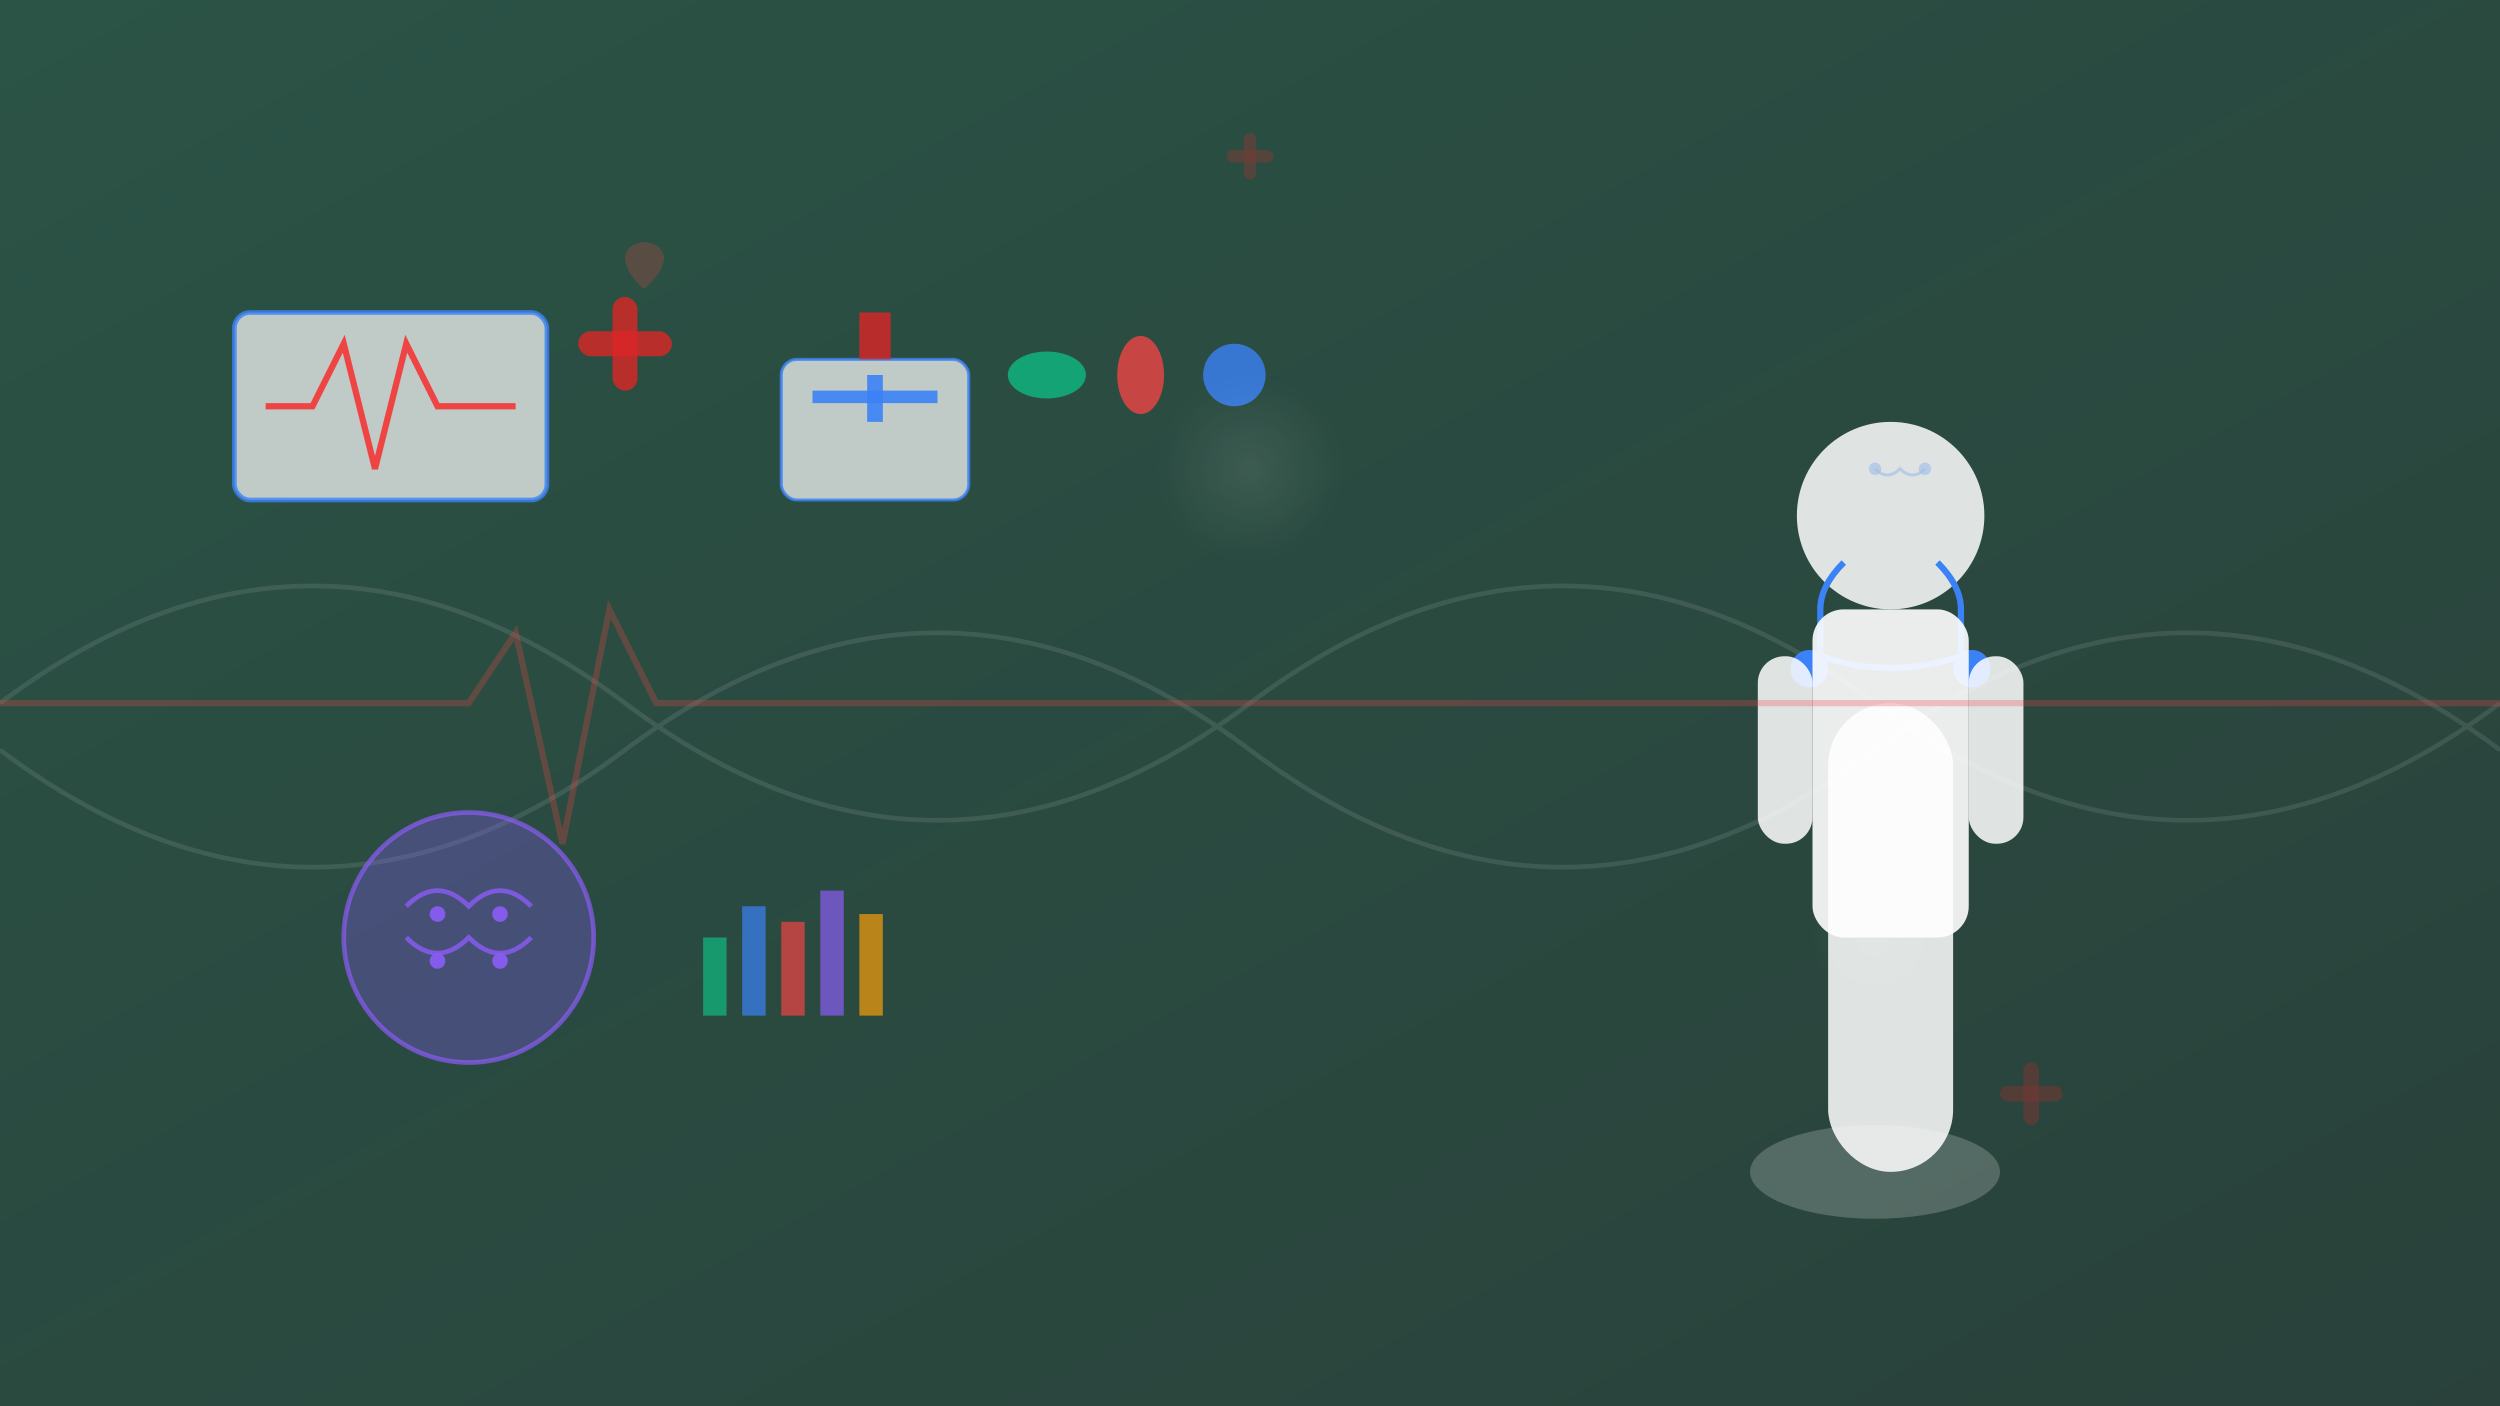 <svg width="1600" height="900" viewBox="0 0 1600 900" xmlns="http://www.w3.org/2000/svg">
  <rect x="0" y="0" width="1600" height="900" fill="#333333" stroke="none"/>
  <defs>
    <linearGradient id="medicalGradient" x1="0%" y1="0%" x2="100%" y2="100%">
      <stop offset="0%" style="stop-color:#10b981;stop-opacity:0.8" />
      <stop offset="100%" style="stop-color:#047857;stop-opacity:0.7" />
    </linearGradient>
    <radialGradient id="pulseGradient" cx="50%" cy="50%" r="50%">
      <stop offset="0%" style="stop-color:rgba(255,255,255,0.3);stop-opacity:1" />
      <stop offset="100%" style="stop-color:rgba(255,255,255,0);stop-opacity:0" />
    </radialGradient>
  </defs>
  
  <!-- Transparent Background with Gradient -->
  <rect width="1600" height="900" fill="url(#medicalGradient)" opacity="0.3"/>
  
  <!-- DNA Helix Pattern -->
  <g opacity="0.1">
    <path d="M0 450 Q200 300 400 450 Q600 600 800 450 Q1000 300 1200 450 Q1400 600 1600 450" stroke="white" stroke-width="3" fill="none" />
    <path d="M0 480 Q200 630 400 480 Q600 330 800 480 Q1000 630 1200 480 Q1400 330 1600 480" stroke="white" stroke-width="3" fill="none" />
  </g>
  
  <!-- Doctor Silhouette (repositioned and scaled) -->
  <g transform="translate(1100, 150)">
    <!-- Doctor Figure -->
    <ellipse cx="100" cy="600" rx="80" ry="30" fill="rgba(255,255,255,0.2)" />
    
    <!-- Body -->
    <rect x="70" y="300" width="80" height="300" fill="rgba(255,255,255,0.85)" rx="40" />
    
    <!-- Head -->
    <circle cx="110" cy="180" r="60" fill="rgba(255,255,255,0.85)" />
    
    <!-- Stethoscope -->
    <path d="M80 210 Q65 225 65 240 L65 270" stroke="#3b82f6" stroke-width="4" fill="none" />
    <path d="M140 210 Q155 225 155 240 L155 270" stroke="#3b82f6" stroke-width="4" fill="none" />
    <circle cx="58" cy="278" r="12" fill="#3b82f6" />
    <circle cx="162" cy="278" r="12" fill="#3b82f6" />
    <path d="M65 270 Q110 285 155 270" stroke="#3b82f6" stroke-width="4" fill="none" />
    
    <!-- Lab Coat -->
    <rect x="60" y="240" width="100" height="210" fill="rgba(255,255,255,0.9)" rx="20" />
    
    <!-- Arms -->
    <rect x="25" y="270" width="35" height="120" fill="rgba(255,255,255,0.85)" rx="17" />
    <rect x="160" y="270" width="35" height="120" fill="rgba(255,255,255,0.85)" rx="17" />
  </g>
  
  <!-- Medical Icons Grid -->
  <g transform="translate(150, 200)">
    <!-- Heartbeat Monitor -->
    <rect x="0" y="0" width="200" height="120" fill="rgba(255,255,255,0.7)" rx="10" stroke="rgba(59,130,246,0.8)" stroke-width="3"/>
    <path d="M20 60 L50 60 L70 20 L90 100 L110 20 L130 60 L180 60" stroke="#ef4444" stroke-width="4" fill="none"/>
    
    <!-- Medical Cross -->
    <g transform="translate(250, 20)">
      <rect x="-30" y="-8" width="60" height="16" fill="rgba(220,38,38,0.8)" rx="8"/>
      <rect x="-8" y="-30" width="16" height="60" fill="rgba(220,38,38,0.8)" rx="8"/>
    </g>
    
    <!-- Hospital Building -->
    <g transform="translate(350, 0)">
      <rect x="0" y="30" width="120" height="90" fill="rgba(255,255,255,0.7)" rx="10" stroke="rgba(59,130,246,0.8)" stroke-width="2"/>
      <rect x="50" y="0" width="20" height="30" fill="rgba(220,38,38,0.8)"/>
      <rect x="20" y="50" width="80" height="8" fill="rgba(59,130,246,0.9)"/>
      <rect x="55" y="40" width="10" height="30" fill="rgba(59,130,246,0.9)"/>
    </g>
    
    <!-- Pills -->
    <g transform="translate(520, 40)">
      <ellipse cx="0" cy="0" rx="25" ry="15" fill="rgba(16,185,129,0.8)"/>
      <ellipse cx="60" cy="0" rx="15" ry="25" fill="rgba(239,68,68,0.8)"/>
      <circle cx="120" cy="0" r="20" fill="rgba(59,130,246,0.8)"/>
    </g>
  </g>
  
  <!-- AI/Technology Elements -->
  <g transform="translate(200, 500)">
    <!-- Brain/AI Symbol -->
    <circle cx="100" cy="100" r="80" fill="rgba(139,92,246,0.3)" stroke="rgba(139,92,246,0.7)" stroke-width="3"/>
    <path d="M60 80 Q80 60 100 80 Q120 60 140 80" stroke="rgba(139,92,246,0.8)" stroke-width="3" fill="none"/>
    <path d="M60 100 Q80 120 100 100 Q120 120 140 100" stroke="rgba(139,92,246,0.8)" stroke-width="3" fill="none"/>
    <circle cx="80" cy="85" r="5" fill="rgba(139,92,246,0.9)"/>
    <circle cx="120" cy="85" r="5" fill="rgba(139,92,246,0.9)"/>
    <circle cx="80" cy="115" r="5" fill="rgba(139,92,246,0.9)"/>
    <circle cx="120" cy="115" r="5" fill="rgba(139,92,246,0.9)"/>
    
    <!-- Data Visualization -->
    <g transform="translate(250, 50)">
      <rect x="0" y="50" width="15" height="50" fill="rgba(16,185,129,0.7)"/>
      <rect x="25" y="30" width="15" height="70" fill="rgba(59,130,246,0.7)"/>
      <rect x="50" y="40" width="15" height="60" fill="rgba(239,68,68,0.7)"/>
      <rect x="75" y="20" width="15" height="80" fill="rgba(139,92,246,0.7)"/>
      <rect x="100" y="35" width="15" height="65" fill="rgba(245,158,11,0.7)"/>
    </g>
  </g>
  
  <!-- Floating Medical Symbols -->
  <g opacity="0.4">
    <!-- Medical Cross 1 -->
    <g transform="translate(800, 100)">
      <rect x="-15" y="-4" width="30" height="8" fill="rgba(220,38,38,0.6)" rx="4"/>
      <rect x="-4" y="-15" width="8" height="30" fill="rgba(220,38,38,0.6)" rx="4"/>
    </g>
    
    <!-- Medical Cross 2 -->
    <g transform="translate(1300, 700)">
      <rect x="-20" y="-5" width="40" height="10" fill="rgba(220,38,38,0.6)" rx="5"/>
      <rect x="-5" y="-20" width="10" height="40" fill="rgba(220,38,38,0.6)" rx="5"/>
    </g>
    
    <!-- Heart -->
    <g transform="translate(400, 150)">
      <path d="M0,15 C0,10 5,5 12,5 C20,5 25,10 25,15 C25,25 12,35 12,35 C12,35 0,25 0,15 Z" fill="rgba(239,68,68,0.6)"/>
    </g>
    
    <!-- Stethoscope Mini -->
    <g transform="translate(1200, 300)">
      <path d="M0,0 Q8,8 16,0 Q24,8 32,0" stroke="rgba(59,130,246,0.6)" stroke-width="2" fill="none"/>
      <circle cx="0" cy="0" r="4" fill="rgba(59,130,246,0.6)"/>
      <circle cx="32" cy="0" r="4" fill="rgba(59,130,246,0.6)"/>
    </g>
  </g>
  
  <!-- Pulse Animation Circles -->
  <circle cx="800" cy="300" r="60" fill="url(#pulseGradient)" opacity="0.3">
    <animate attributeName="r" values="60;120;60" dur="3s" repeatCount="indefinite"/>
    <animate attributeName="opacity" values="0.3;0.05;0.3" dur="3s" repeatCount="indefinite"/>
  </circle>
  
  <circle cx="1200" cy="600" r="40" fill="url(#pulseGradient)" opacity="0.25">
    <animate attributeName="r" values="40;80;40" dur="4s" repeatCount="indefinite"/>
    <animate attributeName="opacity" values="0.25;0.05;0.25" dur="4s" repeatCount="indefinite"/>
  </circle>
  
  <!-- Heartbeat Line (Extended) -->
  <g transform="translate(0, 450)" opacity="0.4">
    <path d="M0,0 L300,0 L330,-45 L360,90 L390,-60 L420,0 L1600,0" 
          stroke="rgba(239,68,68,0.7)" stroke-width="4" fill="none"/>
  </g>
</svg>

